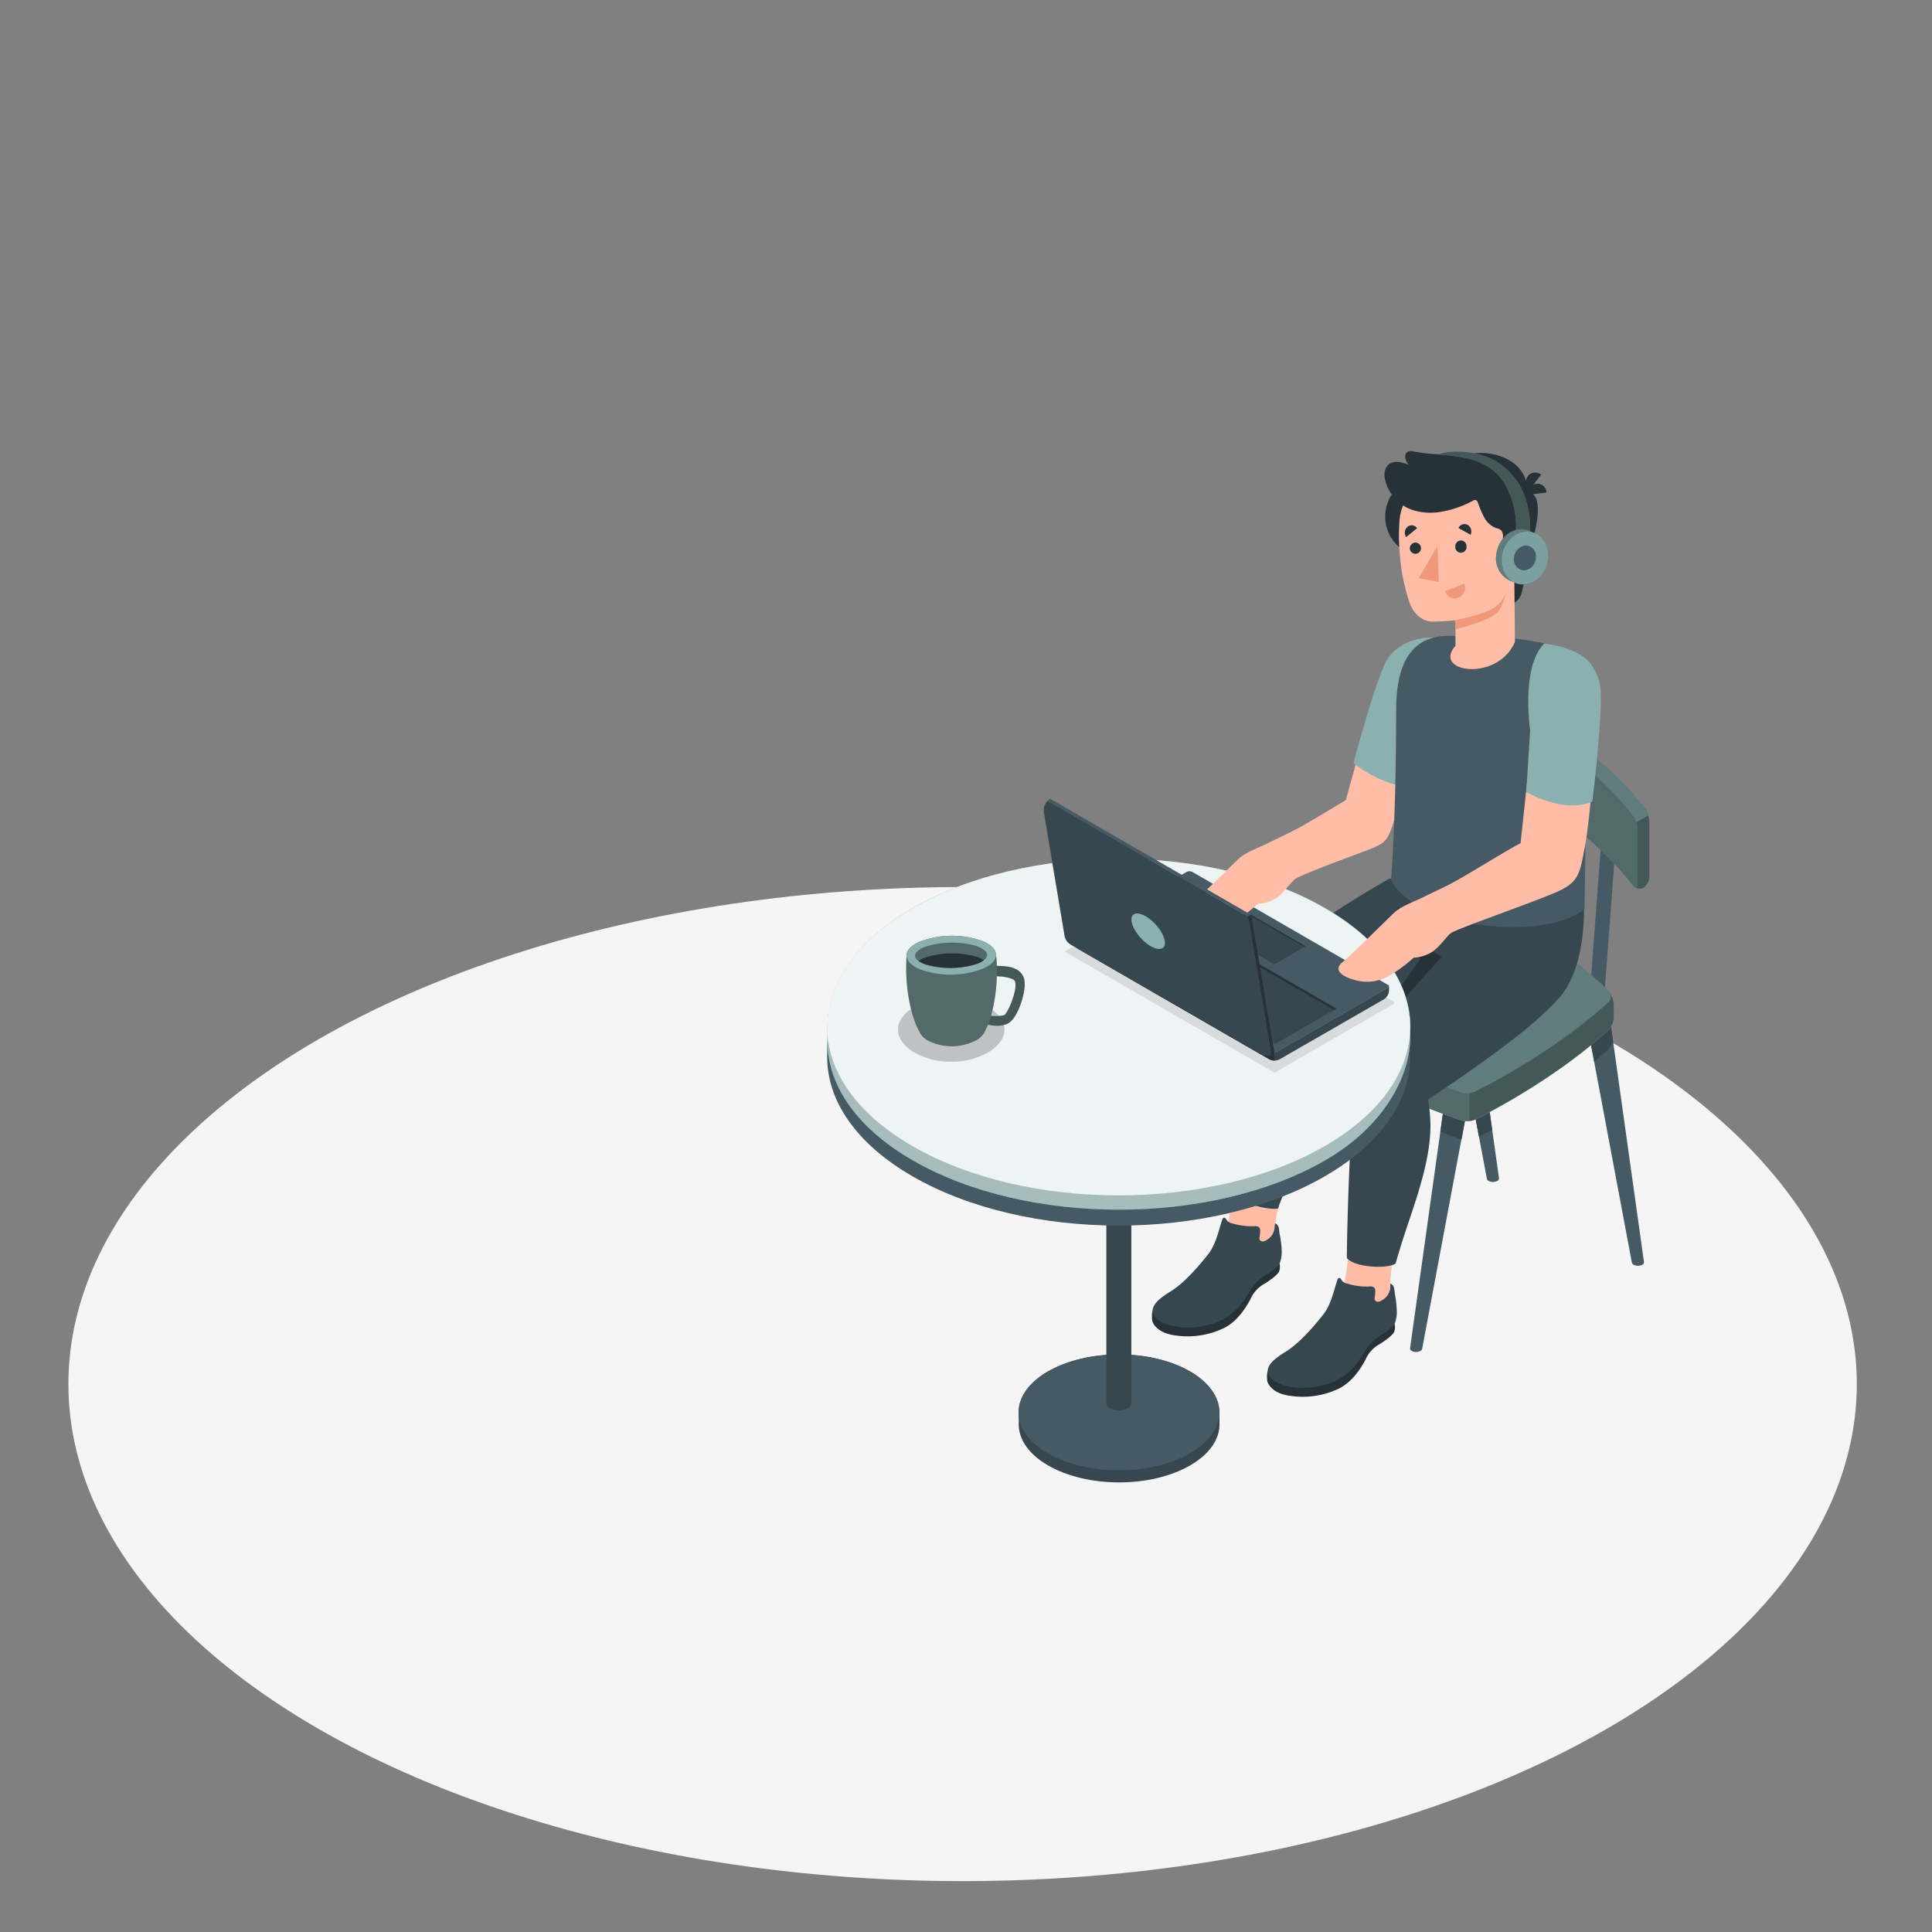 <svg xmlns="http://www.w3.org/2000/svg" viewBox="0 0 500 500"><rect x="0" y="0" width="500" height="500" fill="#808080" stroke="none"/><g id="freepik--Floor--inject-27"><ellipse id="freepik--floor--inject-27" cx="249.12" cy="358.2" rx="231.42" ry="128.63" style="fill:#f5f5f5"></ellipse></g><g id="freepik--character-2--inject-27"><g id="freepik--chartacter-on-a-table--inject-27"><g id="freepik--Chair--inject-27"><polygon points="379.1 240.36 382.88 240.47 386.02 198.49 382.24 198.38 379.1 240.36" style="fill:#455a64"></polygon><polygon points="411.39 258.08 415.17 258.19 418.3 216.21 414.52 216.1 411.39 258.08" style="fill:#455a64"></polygon><path d="M410.11,261.68h6.26l9.09,64.95h0a.76.76,0,0,1-.45.69,2.5,2.5,0,0,1-2.23,0,.87.87,0,0,1-.45-.54h0Z" style="fill:#455a64"></path><path d="M372.59,240h6.25l9.1,64.94h0a.76.76,0,0,1-.46.69,2.42,2.42,0,0,1-2.22,0,.82.82,0,0,1-.45-.54h0Z" style="fill:#455a64"></path><path d="M324.27,325.47l10.8-63.79h6.25l-13.91,63.94h0a.84.84,0,0,1-.44.53,2.44,2.44,0,0,1-2.23,0,.72.72,0,0,1-.45-.68Z" style="fill:#455a64"></path><path d="M364.92,348.94,374,284h6.25l-12.2,65.1h0a.84.84,0,0,1-.44.53,2.44,2.44,0,0,1-2.23,0,.73.73,0,0,1-.45-.68Z" style="fill:#455a64"></path><path d="M335.07,261.68h6.25l-2.54,11.69q-2.13-1.77-4.16-3.63a4.15,4.15,0,0,1-.75-1Z" style="fill:#37474f"></path><path d="M416.37,261.68l1.08,7.76a4.87,4.87,0,0,1-1.21,2.11c-1.16,1.07-2.39,2.14-3.67,3.21l-2.46-13.08Z" style="fill:#37474f"></path><path d="M372.76,292.94,374,284h6.25l-2,10.9Q375.43,294,372.76,292.94Z" style="fill:#37474f"></path><path d="M378.22,241.69a6.62,6.62,0,0,1,.85-.1l7.1,50.78c-1.14.62-2.28,1.22-3.43,1.81l-9.63-51.41C374.79,242.38,376.49,242,378.22,241.69Z" style="fill:#37474f"></path><path d="M378.29,290c-17.7-5.86-32-14.45-43.67-25.17a5.05,5.05,0,0,1-1.41-3.24v-3.37a4.3,4.3,0,0,1,1.55-3.08,105.75,105.75,0,0,1,43.46-18.36,9.24,9.24,0,0,1,3.74.2q22.41,6.84,34.39,19.69a5.62,5.62,0,0,1,1.29,3.35v3.38a5,5,0,0,1-1.4,3.24c-9,8.24-21.76,16.71-34.4,23.1A5.29,5.29,0,0,1,378.29,290Z" style="fill:#8AB0B0"></path><path d="M333.21,258.19v3.37a5.05,5.05,0,0,0,1.41,3.24c11.66,10.72,26,19.32,43.66,25.17a5.07,5.07,0,0,0,2,.16V236.67a8.37,8.37,0,0,0-2,.08,105.73,105.73,0,0,0-43.47,18.37A4.29,4.29,0,0,0,333.21,258.19Z" style="opacity:0.4"></path><path d="M380.26,236.67v53.46a4.37,4.37,0,0,0,1.58-.43c12.63-6.38,25.44-14.85,34.4-23.09a5,5,0,0,0,1.4-3.24V260a5.62,5.62,0,0,0-1.29-3.35Q404.37,243.79,382,237A7.35,7.35,0,0,0,380.26,236.67Z" style="opacity:0.5"></path><path d="M416.24,259.36c-9,8.25-21.76,16.7-34.4,23.08a5.36,5.36,0,0,1-3.55.27c-17.7-5.83-32-14.41-43.67-25.14a1.54,1.54,0,0,1,.14-2.46,105.62,105.62,0,0,1,43.46-18.36,9.24,9.24,0,0,1,3.74.2q22.41,6.84,34.39,19.66A2,2,0,0,1,416.24,259.36Z" style="fill:#8AB0B0"></path><path d="M416.24,259.36c-9,8.25-21.76,16.7-34.4,23.08a5.36,5.36,0,0,1-3.55.27c-17.7-5.83-32-14.41-43.67-25.14a1.54,1.54,0,0,1,.14-2.46,105.62,105.62,0,0,1,43.46-18.36,9.24,9.24,0,0,1,3.74.2q22.41,6.84,34.39,19.66A2,2,0,0,1,416.24,259.36Z" style="opacity:0.3"></path><path d="M425.7,209.27q-18-23.1-47-27.11a6.38,6.38,0,0,0-3.47.66,3.59,3.59,0,0,0-1.56,2.83v14.2a2.25,2.25,0,0,0,1.91,2.17q29,4,47,27.11a2.17,2.17,0,0,0,2.72.63,3.56,3.56,0,0,0,1.57-2.83v-14.2A6.61,6.61,0,0,0,425.7,209.27Z" style="fill:#8AB0B0"></path><path d="M413,218.83,426.55,211a5.8,5.8,0,0,1,.32,1.74v14.2a3.56,3.56,0,0,1-1.57,2.83,2.17,2.17,0,0,1-2.72-.63A76.42,76.42,0,0,0,413,218.83Z" style="opacity:0.5"></path><path d="M413,218.83Q397.41,205,375.62,202a2.25,2.25,0,0,1-1.91-2.17v-14.2a3.59,3.59,0,0,1,1.56-2.83,6.38,6.38,0,0,1,3.47-.66q29,4,47,27.11a5.88,5.88,0,0,1,.85,1.72Z" style="opacity:0.3"></path><path d="M422.57,229.13Q404.6,206,375.62,202a2.25,2.25,0,0,1-1.91-2.17v-14.2a1.64,1.64,0,0,1,1.91-1.68q29,4,47,27.11a6.56,6.56,0,0,1,1.16,3.45v14.21C423.74,229.8,423.23,230,422.57,229.13Z" style="fill:#8AB0B0"></path><path d="M422.57,229.13Q404.6,206,375.62,202a2.25,2.25,0,0,1-1.91-2.17v-14.2a1.64,1.64,0,0,1,1.91-1.68q29,4,47,27.11a6.56,6.56,0,0,1,1.16,3.45v14.21C423.74,229.8,423.23,230,422.57,229.13Z" style="opacity:0.4"></path></g><g id="freepik--Character--inject-27"><path d="M371.2,165.42c-7.09.5-10.21,1.51-13,8.15-2.33,5.62-9.93,33.58-9.93,33.58s-15.1,9.33-22.89,13.24l8.45,6.81s19.06-6.58,22.41-8.18,3.28-2.55,6.93-14.3C368.42,188,371.2,165.42,371.2,165.42Z" style="fill:#ffbda7"></path><path d="M371.66,165c-4.21-.21-9.78,1.07-12.65,5.68s-8.73,26.79-8.73,26.79,7.56,6.59,17.3,6.46l4.8-22.95Z" style="fill:#8AB0B0"></path><path d="M349.23,322.06s-1.08,12.45-2.94,16.51a61.93,61.93,0,0,1-7.59,13c-.74,1-2.45,2.75-3.06,3.52a1.43,1.43,0,0,0,.27,2.19c1.69,1.45,8.54,1.46,12.21-1.61s6.62-7.95,8.78-10.38c1.08-1.21,2.1-2.37,2.84-3.23a3.08,3.08,0,0,0,.62-3c-.1-.3-.2-.64-.32-1.05-1.08-3.64.71-14.21.71-14.21C357.22,319.41,353.33,321.09,349.23,322.06Z" style="fill:#ffbda7"></path><path d="M360.93,342.63a3.91,3.91,0,0,1-.09,2c-.35.93-2.83,2.7-4.12,3.42a8.3,8.3,0,0,0-3.33,3.82c-1.46,2.8-3.72,5.85-6.66,7.38a21.68,21.68,0,0,1-12.76,2c-5.41-.69-6-3.83-6-3.83s-.44-3,.87-3.5S360.93,342.63,360.93,342.63Z" style="fill:#263238"></path><path d="M361.48,338.93a8.6,8.6,0,0,1-.55,3.7c-1.47,2.27-5.16,3.18-7.17,6.28s-4.34,7.84-11.29,9.59-12.4-.21-13.8-2.15-.31-3.88,4.07-6.53c4.65-2.83,10-10,10-10,1.75-2.45,2.41-5.62,3.33-8.46.08-.27.23-.6.52-.62s.52.4.72.69a2.29,2.29,0,0,0,1.39.78,16.93,16.93,0,0,0,5.72.73,1.61,1.61,0,0,1,1.21.27,1.43,1.43,0,0,1,.29,1.07,13.62,13.62,0,0,1-.13,1.42,1.34,1.34,0,0,0,0,.69.86.86,0,0,0,.82.5,1.78,1.78,0,0,0,1-.35,4.27,4.27,0,0,0,2.17-3s0-.72.06-1.37a1.72,1.72,0,0,1,.91,1,15.08,15.08,0,0,1,.24,1.66A28.26,28.26,0,0,1,361.48,338.93Z" style="fill:#37474f"></path><path d="M319.37,305.76s-1.36,12.87-3,17a62.13,62.13,0,0,1-7,13.3c-.7,1-2.32,2.85-2.9,3.64a1.43,1.43,0,0,0,.37,2.18c1.75,1.38,8.59,1.08,12.13-2.15s6.25-8.24,8.3-10.76c1-1.26,2-2.47,2.7-3.35a3.13,3.13,0,0,0,.48-3c-.11-.29-.23-.63-.37-1-1.23-3.6,2-13.56,2-13.56C328.31,303.82,323.42,304.62,319.37,305.76Z" style="fill:#ffbda7"></path><path d="M331.15,327a4,4,0,0,1-.09,2c-.35.92-2.84,2.7-4.12,3.41a8.35,8.35,0,0,0-3.33,3.82c-1.47,2.81-3.72,5.85-6.66,7.38a21.69,21.69,0,0,1-12.76,2c-5.41-.7-6-3.84-6-3.84s-.43-3,.88-3.5S331.15,327,331.15,327Z" style="fill:#263238"></path><path d="M331.69,323.34a8.6,8.6,0,0,1-.54,3.7c-1.47,2.27-5.17,3.18-7.17,6.28s-4.34,7.84-11.3,9.59-12.4-.22-13.8-2.15-.31-3.88,4.07-6.54c4.65-2.82,10-10,10-10,1.75-2.46,2.41-5.63,3.32-8.46.09-.28.24-.6.53-.62s.52.39.72.68a2.17,2.17,0,0,0,1.38.78,15.16,15.16,0,0,0,1.88.46,17.1,17.1,0,0,0,3.85.28,1.58,1.58,0,0,1,1.21.27,1.4,1.4,0,0,1,.28,1.06,9.61,9.61,0,0,1-.13,1.42,1.51,1.51,0,0,0,0,.7.87.87,0,0,0,.83.5,2,2,0,0,0,.95-.35,4.13,4.13,0,0,0,2.07-3,12.63,12.63,0,0,1,.16-1.37,1.82,1.82,0,0,1,.91,1c.15.54.13,1.12.24,1.66A28.38,28.38,0,0,1,331.69,323.34Z" style="fill:#37474f"></path><path d="M409.76,231.28l-16.55-1.18-33.65-2.71s-30.89,17.29-35.29,27c-2.55,5.63-5,48.61-5.47,55,2.32,1.84,9.1,3.85,11.94,3.37,1.76-5.07,3.29-7.24,5.74-14.7,2-6.08,3.84-10.14,5.27-14.34a62.44,62.44,0,0,0,3-15.2s10.9-7.46,19.08-10.57c-4.51,4.93-11,13.84-11.84,15.8-2.51,5.65-3.43,46.18-3.43,51.8C350.37,328,359,328.5,361.18,327c2.62-9.2,4.56-13.63,6.67-21.19,3.36-12.05,2.27-16.94,1.78-21.34,0,0,8.71-5.54,20-14,4.76-3.57,10.64-8.49,13.9-12.25C409.5,251.32,410.39,239.13,409.76,231.28Z" style="fill:#37474f"></path><path d="M363.79,258l9.32-10.4s-9.48-4.16-11.24-13.15c0,0-1.54,7.58,5.71,13.74L361.26,257l-16.55,11.56C351.55,265,358.34,261.29,363.79,258Z" style="fill:#263238"></path><path d="M386.59,164.85a77.7,77.7,0,0,1,12.9,1.63c4.77,1.63,6.16,2.87,8.47,9.46,3.45,9.83,2.39,23.38,2.39,32.67,0,12.34-.29,26.61-.29,26.61C399.63,244,365.67,240,360,227.61c0,0,1.32-15.5,1.32-43.72,0-13.68,4.93-19.33,13.67-19.33C375,164.56,382.2,164.67,386.59,164.85Z" style="fill:#455a64"></path><path d="M379.32,133.22a10.42,10.42,0,1,1-10.88-9.94A10.42,10.42,0,0,1,379.32,133.22Z" style="fill:#263238"></path><path d="M396,141.85s-1.67,10.53-2.44,12.28a4.58,4.58,0,0,1-2.53,2.32l-.18-7.35Z" style="fill:#263238"></path><path d="M394,127a3.47,3.47,0,0,1,3.22,1.44c1.46,2.14.72,7.62-1.21,13.45l-4,.66Z" style="fill:#263238"></path><path d="M395.33,128.1l4.89-.65a2.33,2.33,0,0,0-2.62-2.24A2.73,2.73,0,0,0,395.33,128.1Z" style="fill:#263238"></path><path d="M395.75,126.86l3.08-4a2.36,2.36,0,0,0-3.44.39A2.69,2.69,0,0,0,395.75,126.86Z" style="fill:#263238"></path><path d="M390.79,142.57c.83.46,1.9-1.2,2.85-2.33s3.73-2.3,5.5,1.18a5.8,5.8,0,0,1-3,8,3.94,3.94,0,0,1-4.25-.7l.18,17.35c-4.28,10.43-21.55,8.09-15.39,1.06v-6.6s-3,.31-5.79.35c-2.32,0-4.9-1.47-6.13-5a52.33,52.33,0,0,1-2.55-13.2,51.68,51.68,0,0,1,0-8.15c1.18-11.57,15.2-15.19,23-10.54S390.79,142.57,390.79,142.57Z" style="fill:#ffbda7"></path><path d="M372.9,132.46a26.65,26.65,0,0,0,8.23-2.84,1,1,0,0,1,.8-.19c.3.09.44.4.56.68a27.53,27.53,0,0,0,1.66,3.86,5.87,5.87,0,0,0,3.09,2.72,2.44,2.44,0,0,1,1.31.63,2.33,2.33,0,0,1,.43,1.35,10.72,10.72,0,0,1-.22,1.86c-.12.85-.33,2.32.18,3.05a1.36,1.36,0,0,0,2,.26,8.27,8.27,0,0,0,1.48-2,12.33,12.33,0,0,1,1.59-2c.56-.54.28-1.67.37-2.42.19-1.51.26-3,.31-4.56,0-1.29.82-4.19,1-5.46.27-1.83.08-1.18-.61-2.46-1.5-6-8.23-8.19-13.5-7.63a55.39,55.39,0,0,1-7.05.34,51.46,51.46,0,0,1-8.84-.82,2.36,2.36,0,0,0-1.21,0,1.51,1.51,0,0,0-.8,1.7,4.41,4.41,0,0,0,.92,1.8,9.91,9.91,0,0,0-2.8-.78,3.32,3.32,0,0,0-2.69.89,4,4,0,0,0-.71,3.35,10.71,10.71,0,0,0,7.21,8.21A15.49,15.49,0,0,0,372.9,132.46Z" style="fill:#263238"></path><path d="M376.7,160.5s7.16-1.52,9.62-3a8.47,8.47,0,0,0,3.33-3.75,12.29,12.29,0,0,1-1.79,4.33c-1.74,2.54-11.16,4.78-11.16,4.78Z" style="fill:#f0997a"></path><path d="M376.63,141.41a1.46,1.46,0,1,0,2.9,0,1.5,1.5,0,0,0-1.46-1.55A1.52,1.52,0,0,0,376.63,141.41Z" style="fill:#263238"></path><path d="M377.46,136.65l3.12,1.75a2,2,0,0,0-.75-2.56A1.69,1.69,0,0,0,377.46,136.65Z" style="fill:#263238"></path><path d="M379,151l-5,2a2.63,2.63,0,0,0,3.45,1.71A3,3,0,0,0,379,151Z" style="fill:#f0997a"></path><path d="M363.92,139l2.81-2.3a1.68,1.68,0,0,0-2.46-.37A2,2,0,0,0,363.92,139Z" style="fill:#263238"></path><path d="M364.86,142a1.45,1.45,0,1,0,1.43-1.58A1.5,1.5,0,0,0,364.86,142Z" style="fill:#263238"></path><polygon points="372 141.3 372.38 150.65 367.16 149.61 372 141.3" style="fill:#f0997a"></polygon><path d="M387.73,119.77c4,2.62,8.54,7.61,8.28,18.5a5.78,5.78,0,0,1,2.64,5.57c-.27,3.4-2.91,6.16-5.89,6.15s-5.19-2.77-4.92-6.18c.2-2.54,2.29-5.41,4.44-5.7a21.62,21.62,0,0,0-1.83-10.88c-3.45-8.19-11.08-9-18.08-9.62C374.8,116.49,382.35,116.22,387.73,119.77Z" style="fill:#8AB0B0"></path><path d="M387.73,119.77c4,2.62,8.54,7.61,8.28,18.5a5.78,5.78,0,0,1,2.64,5.57c-.27,3.4-2.91,6.16-5.89,6.15s-5.19-2.77-4.92-6.18c.2-2.54,2.29-5.41,4.44-5.7a21.62,21.62,0,0,0-1.83-10.88c-3.45-8.19-11.08-9-18.08-9.62C374.8,116.49,382.35,116.22,387.73,119.77Z" style="opacity:0.5"></path><path d="M387.19,143.79c.3-3.78,3.22-6.83,6.53-6.82a5.09,5.09,0,0,1,1.48.22c.4.13,1.63.64,1.87.74a6.24,6.24,0,0,1,3.58,6.48c-.3,3.77-3.22,6.82-6.53,6.82a5,5,0,0,1-1.78-.33l-1.72-.69A6.27,6.27,0,0,1,387.19,143.79Z" style="fill:#8AB0B0"></path><path d="M387.19,143.79c.3-3.78,3.22-6.83,6.53-6.82a5.09,5.09,0,0,1,1.48.22c.4.13,1.63.64,1.87.74a6.24,6.24,0,0,1,3.58,6.48c-.3,3.77-3.22,6.82-6.53,6.82a5,5,0,0,1-1.78-.33l-1.72-.69A6.27,6.27,0,0,1,387.19,143.79Z" style="opacity:0.3"></path><path d="M388.67,144.38c.3-3.77,3.22-6.82,6.53-6.81s5.74,3.07,5.45,6.84-3.22,6.82-6.53,6.82S388.37,148.15,388.67,144.38Z" style="fill:#8AB0B0"></path><path d="M388.67,144.38c.3-3.77,3.22-6.82,6.53-6.81s5.74,3.07,5.45,6.84-3.22,6.82-6.53,6.82S388.37,148.15,388.67,144.38Z" style="opacity:0.1"></path><path d="M391.83,144.39a3.35,3.35,0,0,1,3.08-3.22,2.79,2.79,0,0,1,2.57,3.23,3.35,3.35,0,0,1-3.08,3.22A2.78,2.78,0,0,1,391.83,144.39Z" style="fill:#455a64"></path></g><g id="freepik--Table--inject-27"><g id="freepik--table--inject-27"><path d="M308,354.92c-10.15-5.86-26.6-5.86-36.75,0-5.07,2.93-7.6,6.77-7.6,10.61,0,.4,0,2.84,0,3.3.08,3.78,2.61,7.54,7.6,10.42,10.15,5.86,26.6,5.86,36.75,0,5-2.89,7.55-6.68,7.6-10.48,0-.44,0-2.89,0-3.3C315.53,361.65,313,357.83,308,354.92Z" style="fill:#37474f"></path><path d="M271.2,376.14c-10.15-5.86-10.15-15.36,0-21.22s26.6-5.86,36.75,0,10.15,15.36,0,21.22S281.35,382,271.2,376.14Z" style="fill:#455a64"></path><path d="M292.79,363h0v-63.6h-6.47V363h0a1.5,1.5,0,0,0,.92,1.48,5.06,5.06,0,0,0,4.58,0A1.49,1.49,0,0,0,292.79,363Z" style="fill:#37474f"></path><path d="M342.85,240.67c-29.46-17-77.23-17-106.69,0-14.73,8.5-22.09,19.65-22.08,30.8v2.16c0,11.15,7.35,22.3,22.08,30.8,29.46,17,77.23,17,106.69,0,14.73-8.5,22.09-19.65,22.08-30.8v-2.16C364.94,260.32,357.58,249.18,342.85,240.67Z" style="fill:#455a64"></path><path d="M342.92,235c-29.46-17-77.23-17-106.69,0-14.74,8.5-22.09,19.65-22.09,30.8,0,2.28,0,1.42,0,3.71,0,11.15,7.35,22.29,22.09,30.8,29.46,17,77.23,17,106.69,0C357.65,291.82,365,279.13,365,268v-2.16C365,254.67,357.65,243.52,342.92,235Z" style="fill:#8AB0B0"></path><path d="M342.92,235c-29.46-17-77.23-17-106.69,0-14.74,8.5-22.09,19.65-22.09,30.8,0,2.28,0,1.42,0,3.71,0,11.15,7.35,22.29,22.09,30.8,29.46,17,77.23,17,106.69,0C357.65,291.82,365,279.13,365,268v-2.16C365,254.67,357.65,243.52,342.92,235Z" style="fill:#fff;opacity:0.4"></path><path d="M342.92,235c-29.46-17-77.23-17-106.69,0-14.74,8.5-22.09,19.65-22.09,30.8,0,2.28,0,1.42,0,3.71,0,11.15,7.35,22.29,22.09,30.8,29.46,17,77.23,17,106.69,0C357.65,291.82,365,279.13,365,268v-2.16C365,254.67,357.65,243.52,342.92,235Z" style="opacity:0.1"></path><ellipse cx="289.57" cy="265.82" rx="75.44" ry="43.56" style="fill:#8AB0B0"></ellipse><path d="M236.16,296.62c-29.46-17-29.46-44.59,0-61.6s77.23-17,106.69,0,29.47,44.59,0,61.6S265.62,313.63,236.16,296.62Z" style="fill:#fff;opacity:0.85"></path></g></g><g id="freepik--Laptop--inject-27"><path id="freepik--shadow--inject-27" d="M275.53,246.26,306,228.68a1.76,1.76,0,0,1,1.75,0l52.84,30.51a.39.39,0,0,1,0,.68l-30.74,17.75Z" style="opacity:0.1"></path><path d="M277.8,242.56v.68a2.83,2.83,0,0,0,1.41,2.44l49.22,28.42a2.84,2.84,0,0,0,2.82,0l26.83-15.44a2.81,2.81,0,0,0,1.4-2.43v-1h0a.36.36,0,0,1-.17.31l-29.47,17Z" style="fill:#37474f"></path><path d="M329.84,272.6v1.87a2.8,2.8,0,0,1-1.41-.37l-49.22-28.42a2.81,2.81,0,0,1-1.41-2.44v-.68Z" style="fill:#263238"></path><path d="M277.8,242.56,307,225.71a1.66,1.66,0,0,1,1.67,0l50.63,29.23a.38.38,0,0,1,0,.65l-29.45,17Z" style="fill:#455a64"></path><polygon points="330.1 270.12 345.85 261.04 299.82 234.47 284 243.5 330.1 270.12" style="fill:#37474f"></polygon><polygon points="284 243.5 284.6 243.85 299.82 235.16 345.24 261.39 345.84 261.05 299.82 234.47 284 243.5" style="fill:#263238"></polygon><polygon points="337.84 244.87 337.55 245.03 329.84 249.49 316.12 241.57 315.83 241.4 323.83 236.78 337.84 244.87" style="fill:#263238"></polygon><polygon points="337.55 245.03 329.84 249.49 316.12 241.57 323.83 237.11 337.55 245.03" style="fill:#37474f"></polygon><path id="freepik--Arm--inject-27" d="M348.76,206.81c-4.06,2.39-9.15,5.51-12.11,7.15s-5.12,2.56-8.45,4.22c-2.56,1.27-5.78,2.34-7.64,4.08s-11.36,11.17-13.43,12.8-1,3.4,2.84,4.53a11.58,11.58,0,0,0,9.27-1,38.9,38.9,0,0,0,6.32-4.69,9.59,9.59,0,0,0,5.11-1.73c2-1.65,3.24-3.62,4.41-4.6s12.26-5.13,20.67-8.35Z" style="fill:#ffbda7"></path><path d="M329,273a3.33,3.33,0,0,1-2.87-.22l-49-28.29a3.33,3.33,0,0,1-1.63-2.33l-5.36-32a3.48,3.48,0,0,1,0-.55,3.34,3.34,0,0,1,1-2.37l50.93,29.41a2.47,2.47,0,0,1,1.19,1.72Z" style="fill:#37474f"></path><path d="M329.84,272.6l-.34.19a2.77,2.77,0,0,1-.46.22l-5.8-34.62a2.47,2.47,0,0,0-1.19-1.72l-50.93-29.41a3.5,3.5,0,0,1,.68-.52l51,29.46a2.48,2.48,0,0,1,1.2,1.73Z" style="fill:#455a64"></path><path d="M322.77,237.32l.79-.46a2.53,2.53,0,0,1,.47,1.07l5.81,34.67-.34.19a2.77,2.77,0,0,1-.46.22l-5.8-34.62A2.3,2.3,0,0,0,322.77,237.32Z" style="fill:#263238"></path><path d="M301.44,243.48c-.36-2.14-2.57-5-4.94-6.35s-4-.74-3.64,1.4,2.58,5,4.94,6.35S301.8,245.62,301.44,243.48Z" style="fill:#8AB0B0"></path></g><g id="freepik--arm--inject-27"><path d="M375.38,241.56c1.41-1.2,24.63-9.1,28.87-11.37s4.66-4.29,5.86-10.72c1.74-9.33,3.23-32.17,2.85-40.09-.27-5.73-3.42-10.65-12.25-11.79-2.66,2.84-5.27,8.57-4.19,21.56-.44,5.58-3,29.06-3,29.06-3.65,1.9-12.34,7.33-16.6,9.7-3,1.68-5.13,2.56-8.46,4.22-2.56,1.26-5.77,2.34-7.64,4.08S349.5,247.38,347.44,249s-1,3.4,2.83,4.53a11.61,11.61,0,0,0,9.28-1,38.65,38.65,0,0,0,6.31-4.69,9.64,9.64,0,0,0,5.12-1.73C373,244.51,374.22,242.54,375.38,241.56Z" style="fill:#ffbda7"></path><path d="M399.62,166.57c4.37.43,10.42,2.26,12.59,6s2.54,5.36,1.65,17.16c-.83,11-1.77,17.67-1.77,17.67S406.2,210.94,395,205l1-16S393.54,172.63,399.62,166.57Z" style="fill:#8AB0B0"></path></g><g id="freepik--shadow--inject-27" style="opacity:0.2"><path id="freepik--shadow--inject-27" d="M246.17,274.77A18.43,18.43,0,0,1,236.05,272c-2.37-1.57-3.67-3.53-3.67-5.52s1.3-4,3.67-5.53a19.93,19.93,0,0,1,20.24,0c2.37,1.57,3.67,3.53,3.67,5.53s-1.3,3.95-3.67,5.52A18.43,18.43,0,0,1,246.17,274.77Z"></path></g><g id="freepik--Coffee--inject-27"><path d="M257.67,265.46a7.1,7.1,0,0,0,2.76-.39c1.22-.45,2.28-1.76,3.25-4,.81-1.9,2.12-6.07,1.2-8.21-1.17-2.73-4.48-2.83-6.67-2.89l-.75,0-.12,2.61c.26,0,.67.09,1,.1,1.23,0,3.95.46,4.25,1.16,1,1.69-1.59,8.18-2.72,8.89a10.09,10.09,0,0,1-4.24,0l-.86,2.18A9.77,9.77,0,0,0,257.67,265.46Z" style="fill:#8AB0B0"></path><path d="M257.67,265.46a7.1,7.1,0,0,0,2.76-.39c1.22-.45,2.28-1.76,3.25-4,.81-1.9,2.12-6.07,1.2-8.21-1.17-2.73-4.48-2.83-6.67-2.89l-.75,0-.12,2.61c.26,0,.67.09,1,.1,1.23,0,3.95.46,4.25,1.16,1,1.69-1.59,8.18-2.72,8.89a10.09,10.09,0,0,1-4.24,0l-.86,2.18A9.77,9.77,0,0,0,257.67,265.46Z" style="opacity:0.5"></path><path d="M234.66,246.81c.25-1.11,1.35-2.2,3.29-3.07a23.44,23.44,0,0,1,16.36-.17c2,.83,3.08,1.89,3.36,3h.06c.85,7.29-.37,15.77-2.92,20.48a.31.31,0,0,1-.05.1.25.25,0,0,1,0,.07h0a5.68,5.68,0,0,1-2.11,2,13.74,13.74,0,0,1-12.41.13,5.51,5.51,0,0,1-2.15-2h0l0-.06-.06-.11c-2.65-4.66-4-13.11-3.35-20.42Z" style="fill:#8AB0B0"></path><path d="M234.66,246.81c.25-1.11,1.35-2.2,3.29-3.07a23.44,23.44,0,0,1,16.36-.17c2,.83,3.08,1.89,3.36,3h.06c.85,7.29-.37,15.77-2.92,20.48a.31.31,0,0,1-.05.1.25.25,0,0,1,0,.07h0a5.68,5.68,0,0,1-2.11,2,13.74,13.74,0,0,1-12.41.13,5.51,5.51,0,0,1-2.15-2h0l0-.06-.06-.11c-2.65-4.66-4-13.11-3.35-20.42Z" style="opacity:0.4"></path><path d="M238,243.74c-4.49,2-4.46,5.19.08,7.11a23.5,23.5,0,0,0,16.36-.18c4.49-2,4.46-5.19-.08-7.1A23.44,23.44,0,0,0,238,243.74Z" style="fill:#8AB0B0"></path><path d="M239.55,245c-3.63,1.32-3.61,3.39,0,4.64a23.14,23.14,0,0,0,13.19-.14c3.63-1.32,3.61-3.4,0-4.65A23,23,0,0,0,239.55,245Z" style="opacity:0.4"></path><path d="M239.58,247.76a6.65,6.65,0,0,0-1.82.94,6.85,6.85,0,0,0,1.84.9,23.14,23.14,0,0,0,13.19-.14,6.94,6.94,0,0,0,1.82-.94,6.85,6.85,0,0,0-1.84-.9A23.13,23.13,0,0,0,239.58,247.76Z" style="fill:#263238"></path></g></g></g></svg>